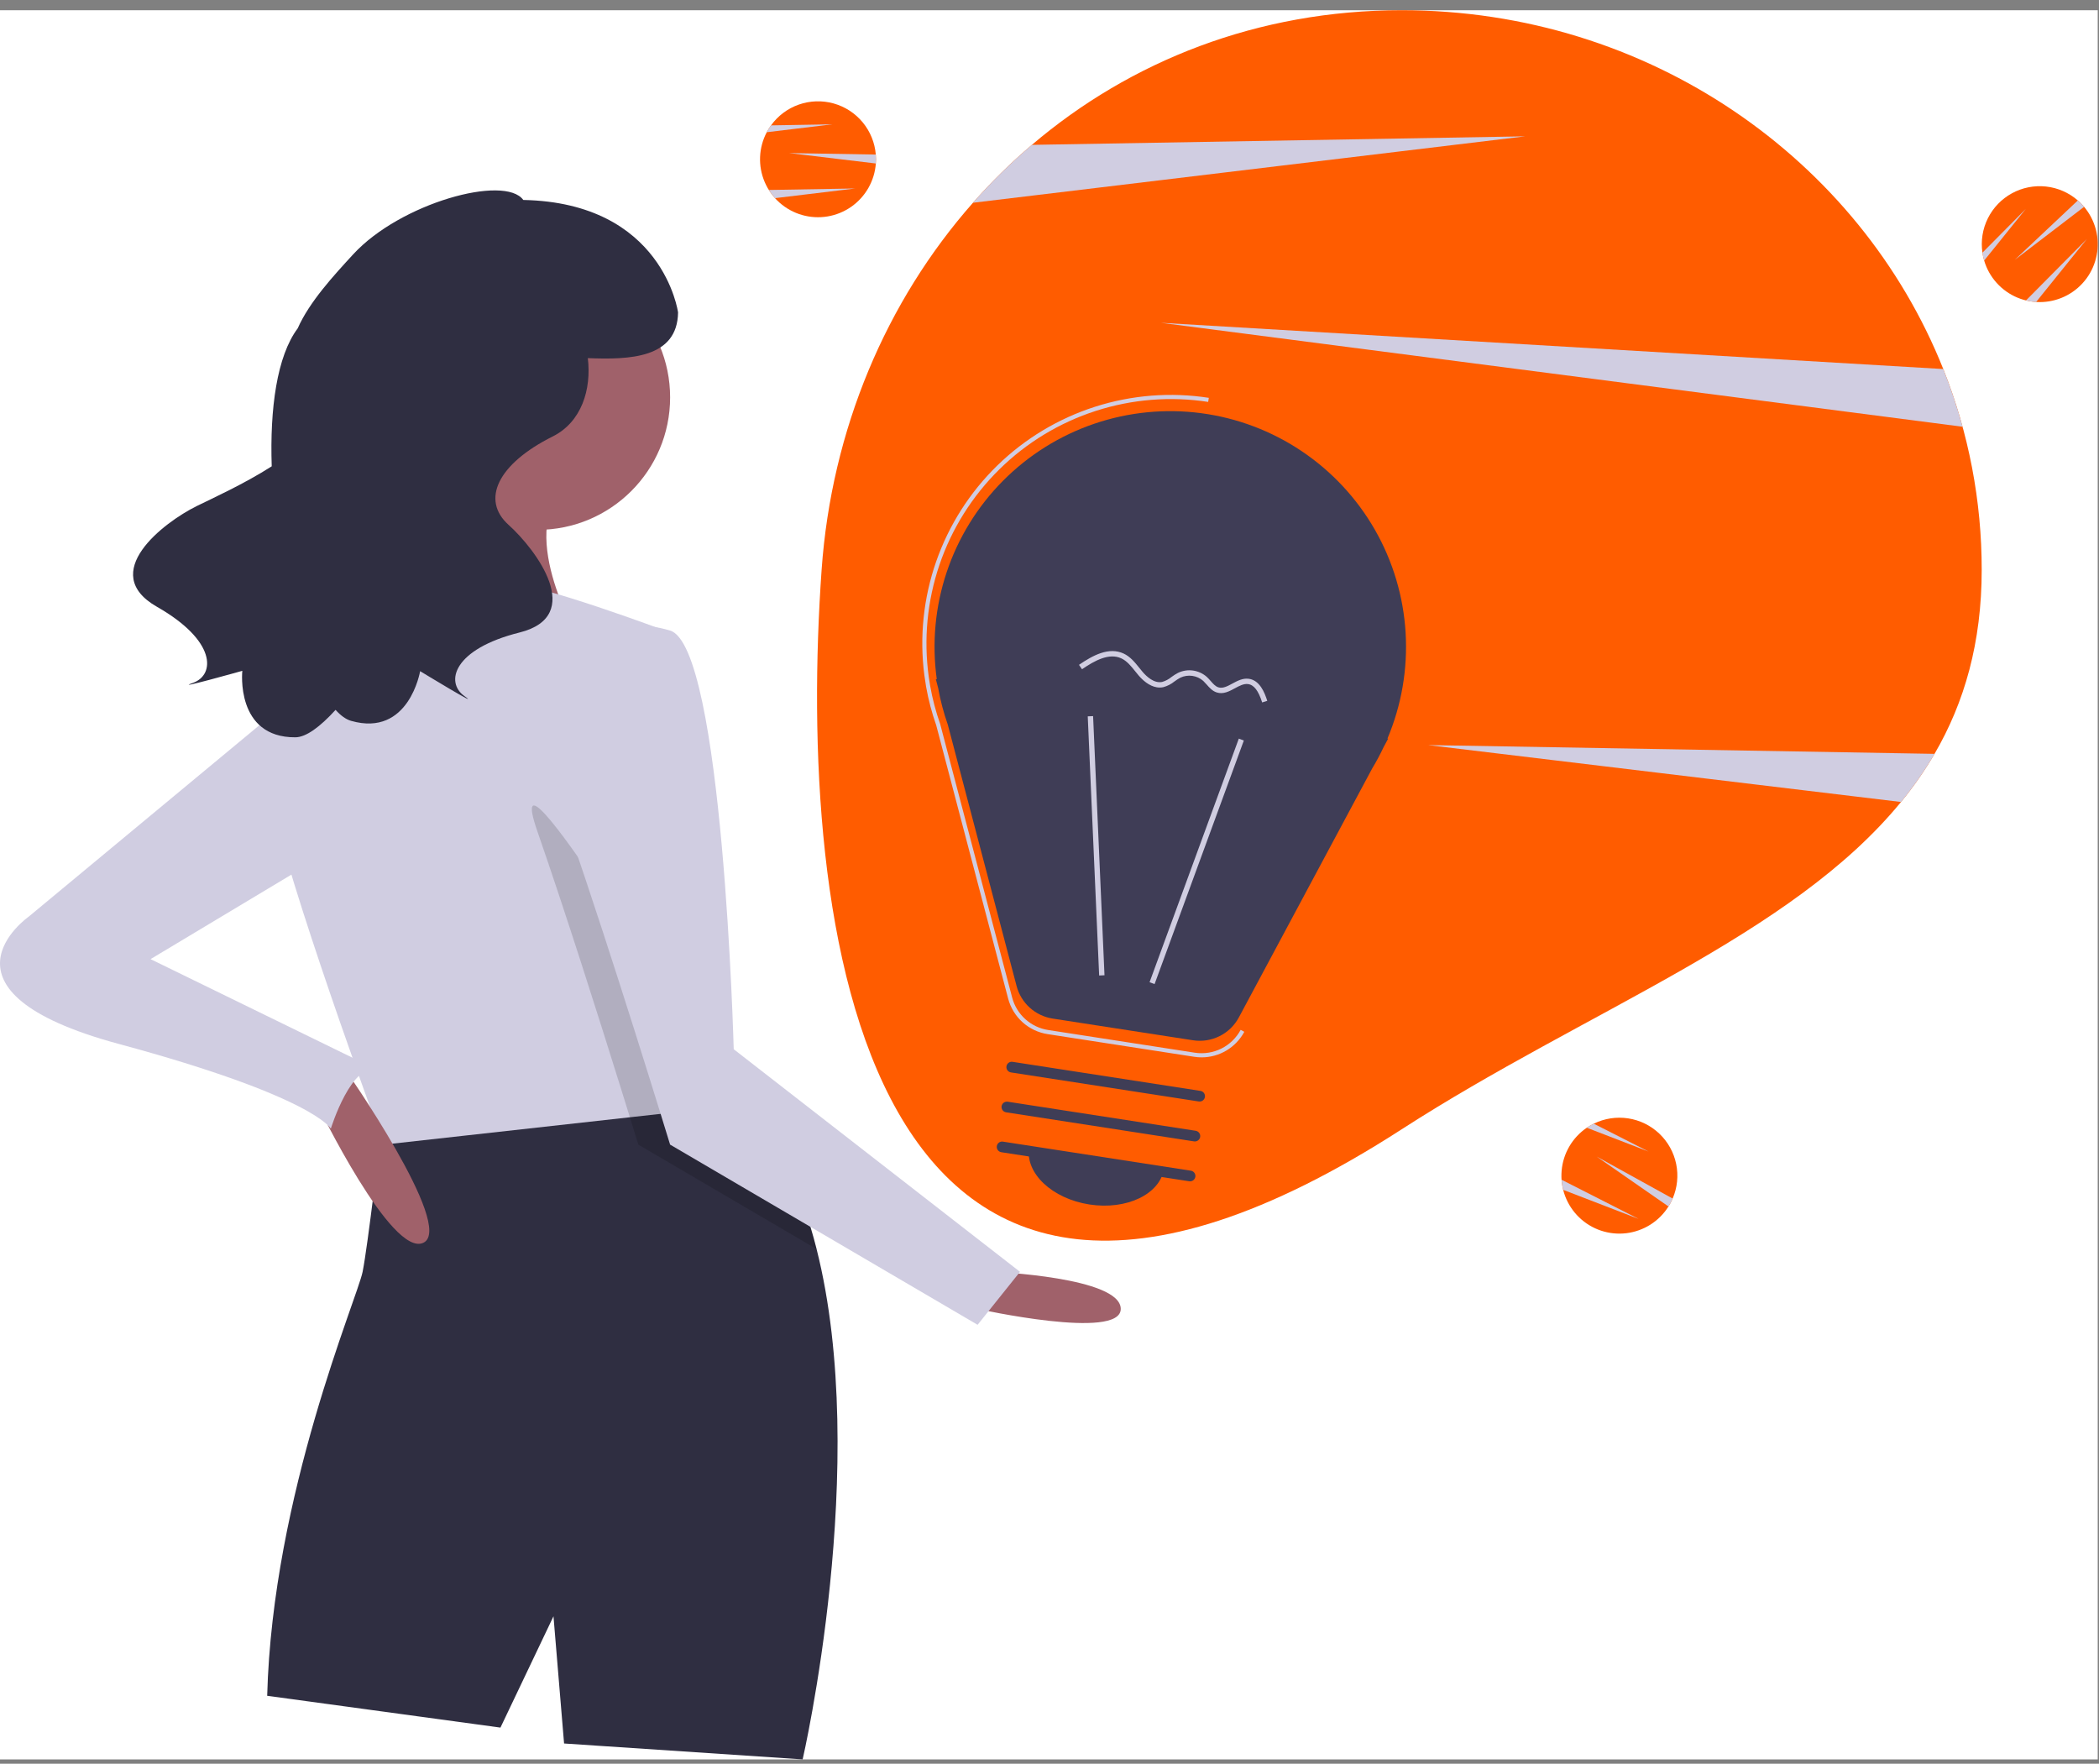 <svg width="144" height="121" viewBox="0 0 144 121" fill="none" xmlns="http://www.w3.org/2000/svg">
<rect x="0" y="0" width="144" height="121" fill="#808080" stroke="none"/>
<g clip-path="url(#clip0)">
<rect width="143.913" height="120" transform="translate(0 0.701)" fill="white"/>
<path d="M135.953 39.089C135.953 44.084 134.77 48.195 132.717 51.717C132.04 52.877 131.271 53.981 130.417 55.019C122.871 64.245 108.841 69.295 96.16 77.475C58.73 101.62 54.675 62.93 56.366 39.089C57.048 29.469 60.795 20.657 66.749 13.91C68 12.491 69.35 11.164 70.791 9.938C77.55 4.184 86.283 0.701 96.16 0.701C113.107 0.701 127.579 10.919 133.317 25.318C135.061 29.7 135.956 34.373 135.953 39.089Z" fill="#FF5C00"/>
<path d="M104.638 9.353L66.749 13.91C67.999 12.491 69.35 11.164 70.791 9.938L104.638 9.353Z" fill="#D0CDE1"/>
<path d="M132.717 51.717C132.04 52.877 131.271 53.981 130.417 55.019L97.962 51.116L132.717 51.717Z" fill="#D0CDE1"/>
<path d="M134.641 29.277L79.636 22.145L133.317 25.318C133.832 26.612 134.274 27.934 134.641 29.277Z" fill="#D0CDE1"/>
<path d="M60.097 10.927C60.097 11.025 60.094 11.121 60.086 11.216C60.043 11.806 59.869 12.379 59.576 12.893C59.284 13.407 58.88 13.849 58.395 14.188C57.91 14.526 57.356 14.752 56.772 14.849C56.189 14.946 55.591 14.912 55.022 14.749C54.454 14.586 53.929 14.298 53.485 13.907C53.042 13.515 52.692 13.03 52.46 12.486C52.228 11.942 52.12 11.353 52.145 10.762C52.17 10.171 52.326 9.593 52.602 9.071C52.687 8.907 52.785 8.75 52.895 8.601C53.37 7.941 54.037 7.443 54.804 7.174C55.572 6.905 56.404 6.878 57.187 7.096C57.971 7.314 58.668 7.768 59.186 8.395C59.704 9.022 60.017 9.792 60.083 10.603C60.093 10.709 60.097 10.817 60.097 10.927Z" fill="#FF5C00"/>
<path d="M60.096 10.927C60.096 11.025 60.094 11.121 60.085 11.216L54.13 10.501L60.082 10.603C60.092 10.709 60.096 10.817 60.096 10.927Z" fill="#D0CDE1"/>
<path d="M58.677 12.93L53.168 13.594C53.011 13.419 52.87 13.232 52.747 13.033L58.677 12.93Z" fill="#D0CDE1"/>
<path d="M57.114 8.528L52.602 9.071C52.688 8.907 52.786 8.75 52.895 8.601L57.114 8.528Z" fill="#D0CDE1"/>
<path d="M114.611 82.519C114.565 82.606 114.517 82.689 114.465 82.769C114.15 83.27 113.728 83.695 113.229 84.012C112.729 84.329 112.165 84.53 111.578 84.602C110.991 84.674 110.395 84.613 109.834 84.426C109.273 84.238 108.761 83.928 108.336 83.517C107.91 83.107 107.581 82.606 107.373 82.053C107.165 81.499 107.083 80.906 107.134 80.317C107.184 79.728 107.365 79.157 107.664 78.647C107.962 78.137 108.371 77.7 108.86 77.367C109.013 77.262 109.173 77.169 109.339 77.089C110.069 76.729 110.891 76.602 111.695 76.724C112.499 76.846 113.247 77.212 113.836 77.772C114.426 78.332 114.83 79.059 114.993 79.856C115.157 80.652 115.072 81.48 114.75 82.226C114.709 82.325 114.662 82.422 114.611 82.519Z" fill="#FF5C00"/>
<path d="M114.611 82.519C114.565 82.606 114.517 82.689 114.465 82.769L109.54 79.347L114.75 82.226C114.709 82.325 114.662 82.422 114.611 82.519Z" fill="#D0CDE1"/>
<path d="M112.417 83.623L107.239 81.627C107.183 81.4 107.147 81.168 107.131 80.935L112.417 83.623Z" fill="#D0CDE1"/>
<path d="M113.1 79.002L108.86 77.367C109.013 77.262 109.173 77.169 109.339 77.089L113.1 79.002Z" fill="#D0CDE1"/>
<path d="M142.784 13.973C142.852 14.043 142.917 14.114 142.978 14.188C143.359 14.64 143.634 15.172 143.784 15.744C143.934 16.316 143.954 16.914 143.843 17.495C143.732 18.076 143.493 18.625 143.143 19.102C142.793 19.578 142.341 19.971 141.82 20.251C141.299 20.531 140.722 20.692 140.132 20.721C139.541 20.75 138.951 20.647 138.405 20.419C137.859 20.192 137.371 19.845 136.976 19.405C136.581 18.965 136.289 18.443 136.121 17.875C136.068 17.698 136.028 17.518 136.003 17.335C135.882 16.53 136.012 15.709 136.374 14.98C136.735 14.252 137.312 13.652 138.025 13.262C138.738 12.871 139.554 12.709 140.363 12.796C141.172 12.883 141.934 13.217 142.547 13.751C142.629 13.82 142.707 13.895 142.784 13.973Z" fill="#FF5C00"/>
<path d="M142.784 13.973C142.852 14.043 142.918 14.114 142.978 14.188L138.215 17.832L142.548 13.751C142.629 13.82 142.708 13.895 142.784 13.973Z" fill="#D0CDE1"/>
<path d="M143.166 16.399L139.685 20.719C139.451 20.703 139.22 20.667 138.992 20.611L143.166 16.399Z" fill="#D0CDE1"/>
<path d="M138.973 14.338L136.122 17.875C136.069 17.698 136.029 17.518 136.003 17.335L138.973 14.338Z" fill="#D0CDE1"/>
<path d="M68.159 87.252C68.159 87.252 76.888 87.615 76.888 89.797C76.888 91.978 67.067 89.797 67.067 89.797L68.159 87.252Z" fill="#A0616A"/>
<path d="M55.065 120.701L38.698 119.611L37.971 110.885L34.333 118.52L18.33 116.338C18.694 102.522 24.513 89.069 24.877 87.251C25.241 85.433 26.11 77.922 26.11 77.922C27.699 74.551 36.028 74.235 42.557 74.54C45.263 74.664 47.663 74.897 49.144 75.064C50.122 75.173 50.7 75.253 50.7 75.253C53.308 77.94 54.989 81.601 56.022 85.692C59.746 100.428 55.065 120.701 55.065 120.701Z" fill="#2F2E41"/>
<path d="M36.88 36.35C41.902 36.35 45.973 32.28 45.973 27.26C45.973 22.24 41.902 18.17 36.88 18.17C31.858 18.17 27.787 22.24 27.787 27.26C27.787 32.28 31.858 36.35 36.88 36.35Z" fill="#A0616A"/>
<path d="M30.697 29.441C30.697 29.441 28.151 40.713 24.15 43.985C20.149 47.257 39.79 43.985 39.79 43.985C39.79 43.985 35.425 36.713 38.698 33.441C41.972 30.169 30.697 29.441 30.697 29.441Z" fill="#A0616A"/>
<path d="M49.246 75.98L43.212 76.649L26.332 78.525C26.332 78.525 26.252 78.311 26.11 77.922C24.884 74.581 18.981 58.321 18.33 53.438C17.603 47.984 25.241 41.44 25.241 41.44C25.241 41.44 32.515 39.985 34.697 39.985C36.879 39.985 45.608 43.258 45.608 43.258L48.864 72.53L49.144 75.064L49.246 75.98Z" fill="#D0CDE1"/>
<path opacity="0.15" d="M56.022 85.692L43.79 78.525C43.79 78.525 43.576 77.827 43.212 76.649C43.03 76.06 42.808 75.348 42.557 74.54C41.146 70.01 38.778 62.535 36.88 57.074C33.97 48.711 48.155 71.981 48.155 71.981L48.864 72.53L49.144 75.064C50.122 75.173 50.701 75.253 50.701 75.253C53.309 77.94 54.989 81.601 56.022 85.692Z" fill="black"/>
<path d="M39.788 43.985C39.788 43.985 36.151 48.712 39.061 57.074C41.971 65.436 45.971 78.525 45.971 78.525L67.067 90.887L69.976 87.252L50.336 71.981C50.336 71.981 49.608 44.349 45.971 43.258C42.334 42.167 39.788 43.985 39.788 43.985Z" fill="#D0CDE1"/>
<path d="M21.785 75.799C21.785 75.799 26.877 86.343 29.059 85.252C31.242 84.161 23.604 73.254 23.604 73.254L21.785 75.799Z" fill="#A0616A"/>
<path d="M21.24 46.894L1.963 62.891C1.963 62.891 -5.311 67.981 8.146 71.617C21.604 75.253 22.695 77.435 22.695 77.435C22.695 77.435 24.149 72.708 25.968 73.435L10.328 65.8L23.058 58.165L21.24 46.894Z" fill="#D0CDE1"/>
<path d="M13.492 34.72C14.504 34.22 16.738 33.209 18.641 31.991C18.508 28.029 18.996 24.433 20.424 22.526C21.226 20.706 22.91 18.884 24.229 17.449C27.468 13.925 34.629 11.958 35.9 13.718C45.507 13.908 46.518 21.436 46.518 21.436C46.468 24.584 43.194 24.684 40.327 24.569C40.584 26.719 39.899 28.953 37.917 29.943C34.128 31.837 32.991 34.3 34.886 36.004C36.781 37.709 40.191 42.255 35.644 43.392C31.096 44.528 30.527 46.801 31.854 47.748C33.18 48.695 28.822 46.044 28.822 46.044C28.822 46.044 28.064 50.59 24.085 49.453C23.729 49.351 23.372 49.09 23.022 48.7C21.947 49.88 20.988 50.578 20.266 50.582C16.128 50.604 16.624 46.022 16.624 46.022C16.624 46.022 11.712 47.401 13.245 46.846C14.777 46.292 14.843 43.95 10.77 41.63C6.698 39.31 11.208 35.851 13.492 34.72Z" fill="#2F2E41"/>
<path d="M64.267 46.597L64.201 46.589L64.362 47.2C64.514 48.053 64.735 48.893 65.022 49.71L69.743 67.648C69.893 68.22 70.208 68.736 70.648 69.133C71.088 69.529 71.634 69.788 72.219 69.879L81.845 71.367C82.467 71.464 83.104 71.364 83.668 71.083C84.231 70.802 84.694 70.353 84.991 69.798L94.139 52.717C94.425 52.244 94.686 51.756 94.921 51.256L95.232 50.676L95.184 50.67C96.153 48.377 96.58 45.891 96.431 43.405C96.282 40.92 95.56 38.503 94.323 36.342C93.086 34.182 91.366 32.336 89.298 30.949C87.23 29.561 84.869 28.671 82.4 28.345C79.93 28.02 77.419 28.269 75.062 29.073C72.705 29.878 70.566 31.215 68.811 32.982C67.056 34.748 65.733 36.896 64.945 39.258C64.156 41.619 63.925 44.131 64.267 46.597H64.267Z" fill="#3F3D56"/>
<path d="M82.436 72.539C82.266 72.539 82.097 72.526 81.929 72.5L71.867 70.944C71.228 70.845 70.632 70.562 70.151 70.129C69.671 69.697 69.328 69.133 69.163 68.508L64.229 49.758C63.928 48.9 63.696 48.019 63.536 47.123L63.412 46.303C63.076 43.683 63.354 41.02 64.224 38.526C65.094 36.031 66.533 33.773 68.425 31.929C70.318 30.086 72.614 28.707 75.131 27.902C77.648 27.098 80.318 26.889 82.93 27.293L82.886 27.573C80.303 27.175 77.662 27.387 75.175 28.19C72.688 28.993 70.423 30.366 68.561 32.2C66.699 34.033 65.291 36.277 64.45 38.751C63.609 41.225 63.359 43.861 63.718 46.449L63.814 47.062C63.972 47.95 64.202 48.824 64.501 49.675L69.438 68.436C69.588 69.007 69.902 69.523 70.342 69.918C70.781 70.314 71.326 70.573 71.911 70.663L81.973 72.22C82.594 72.315 83.23 72.216 83.793 71.935C84.355 71.654 84.817 71.206 85.114 70.652L85.365 70.786C85.08 71.316 84.658 71.758 84.142 72.067C83.626 72.376 83.037 72.539 82.436 72.539Z" fill="#D0CDE1"/>
<path d="M84.987 50.674L78.865 67.385L79.21 67.511L85.333 50.801L84.987 50.674Z" fill="#D0CDE1"/>
<path d="M74.991 49.128L74.624 49.144L75.406 66.923L75.773 66.907L74.991 49.128Z" fill="#D0CDE1"/>
<path d="M81.584 81.04L68.691 79.046C68.595 79.03 68.509 78.978 68.452 78.899C68.395 78.821 68.371 78.723 68.386 78.627C68.401 78.531 68.453 78.445 68.531 78.387C68.61 78.33 68.707 78.305 68.803 78.32L81.697 80.314C81.745 80.321 81.79 80.337 81.832 80.362C81.874 80.387 81.91 80.42 81.938 80.459C81.967 80.498 81.988 80.542 81.999 80.589C82.011 80.636 82.013 80.685 82.006 80.733C81.998 80.781 81.981 80.827 81.956 80.868C81.931 80.909 81.898 80.945 81.859 80.974C81.82 81.002 81.775 81.023 81.728 81.034C81.681 81.045 81.632 81.047 81.584 81.04Z" fill="#3F3D56"/>
<path d="M81.916 78.303L69.022 76.309C68.975 76.302 68.928 76.285 68.887 76.26C68.846 76.235 68.809 76.202 68.781 76.163C68.752 76.124 68.731 76.08 68.72 76.033C68.708 75.986 68.706 75.937 68.713 75.889C68.721 75.841 68.737 75.795 68.763 75.754C68.788 75.713 68.821 75.677 68.86 75.648C68.899 75.62 68.944 75.599 68.991 75.588C69.038 75.577 69.087 75.575 69.135 75.582L82.028 77.576C82.076 77.584 82.122 77.6 82.163 77.625C82.205 77.65 82.241 77.683 82.27 77.722C82.299 77.761 82.319 77.805 82.331 77.852C82.342 77.899 82.344 77.948 82.337 77.996C82.33 78.044 82.313 78.09 82.288 78.131C82.263 78.172 82.229 78.208 82.19 78.237C82.151 78.265 82.106 78.286 82.059 78.297C82.012 78.308 81.963 78.31 81.916 78.303Z" fill="#3F3D56"/>
<path d="M82.245 75.566L69.352 73.572C69.256 73.556 69.17 73.504 69.113 73.425C69.056 73.347 69.032 73.249 69.047 73.153C69.062 73.057 69.114 72.971 69.192 72.913C69.271 72.856 69.368 72.831 69.465 72.846L82.358 74.84C82.454 74.855 82.54 74.908 82.597 74.986C82.654 75.064 82.677 75.162 82.663 75.258C82.648 75.354 82.596 75.44 82.517 75.498C82.439 75.556 82.341 75.58 82.245 75.566H82.245Z" fill="#3F3D56"/>
<path d="M74.738 82.632C77.295 83.028 79.589 81.924 79.861 80.166L70.6 78.734C70.328 80.491 72.18 82.237 74.738 82.632Z" fill="#3F3D56"/>
<path d="M79.372 47.154C78.822 47.069 78.367 46.634 78.117 46.343C78.035 46.247 77.956 46.148 77.876 46.049C77.585 45.687 77.311 45.346 76.929 45.168C76.085 44.774 75.092 45.324 74.231 45.913L74.023 45.61C74.969 44.962 76.073 44.363 77.084 44.835C77.544 45.049 77.858 45.44 78.162 45.819C78.24 45.915 78.317 46.011 78.396 46.104C78.656 46.407 79.173 46.897 79.728 46.784C79.961 46.716 80.179 46.601 80.366 46.446C80.509 46.34 80.66 46.244 80.818 46.161C81.138 46.008 81.497 45.952 81.848 46.002C82.2 46.052 82.529 46.204 82.794 46.44C82.888 46.53 82.978 46.624 83.062 46.724C83.227 46.912 83.383 47.09 83.587 47.154C83.887 47.251 84.204 47.079 84.541 46.898C84.888 46.711 85.246 46.517 85.653 46.565C85.666 46.566 85.68 46.568 85.693 46.57C86.417 46.682 86.751 47.482 86.939 48.08L86.589 48.19C86.332 47.378 86.02 46.975 85.61 46.929C85.319 46.895 85.026 47.053 84.715 47.221C84.326 47.431 83.924 47.648 83.475 47.505C83.175 47.409 82.977 47.184 82.786 46.966C82.71 46.877 82.63 46.792 82.546 46.711C82.335 46.527 82.075 46.407 81.797 46.368C81.519 46.329 81.236 46.371 80.981 46.49C80.841 46.565 80.706 46.651 80.579 46.746C80.35 46.932 80.086 47.068 79.802 47.144C79.66 47.173 79.515 47.176 79.372 47.154Z" fill="#D0CDE1"/>
</g>
<defs>
<clipPath id="clip0">
<rect width="143.913" height="120" fill="white" transform="translate(0 0.701)"/>
</clipPath>
</defs>
</svg>
